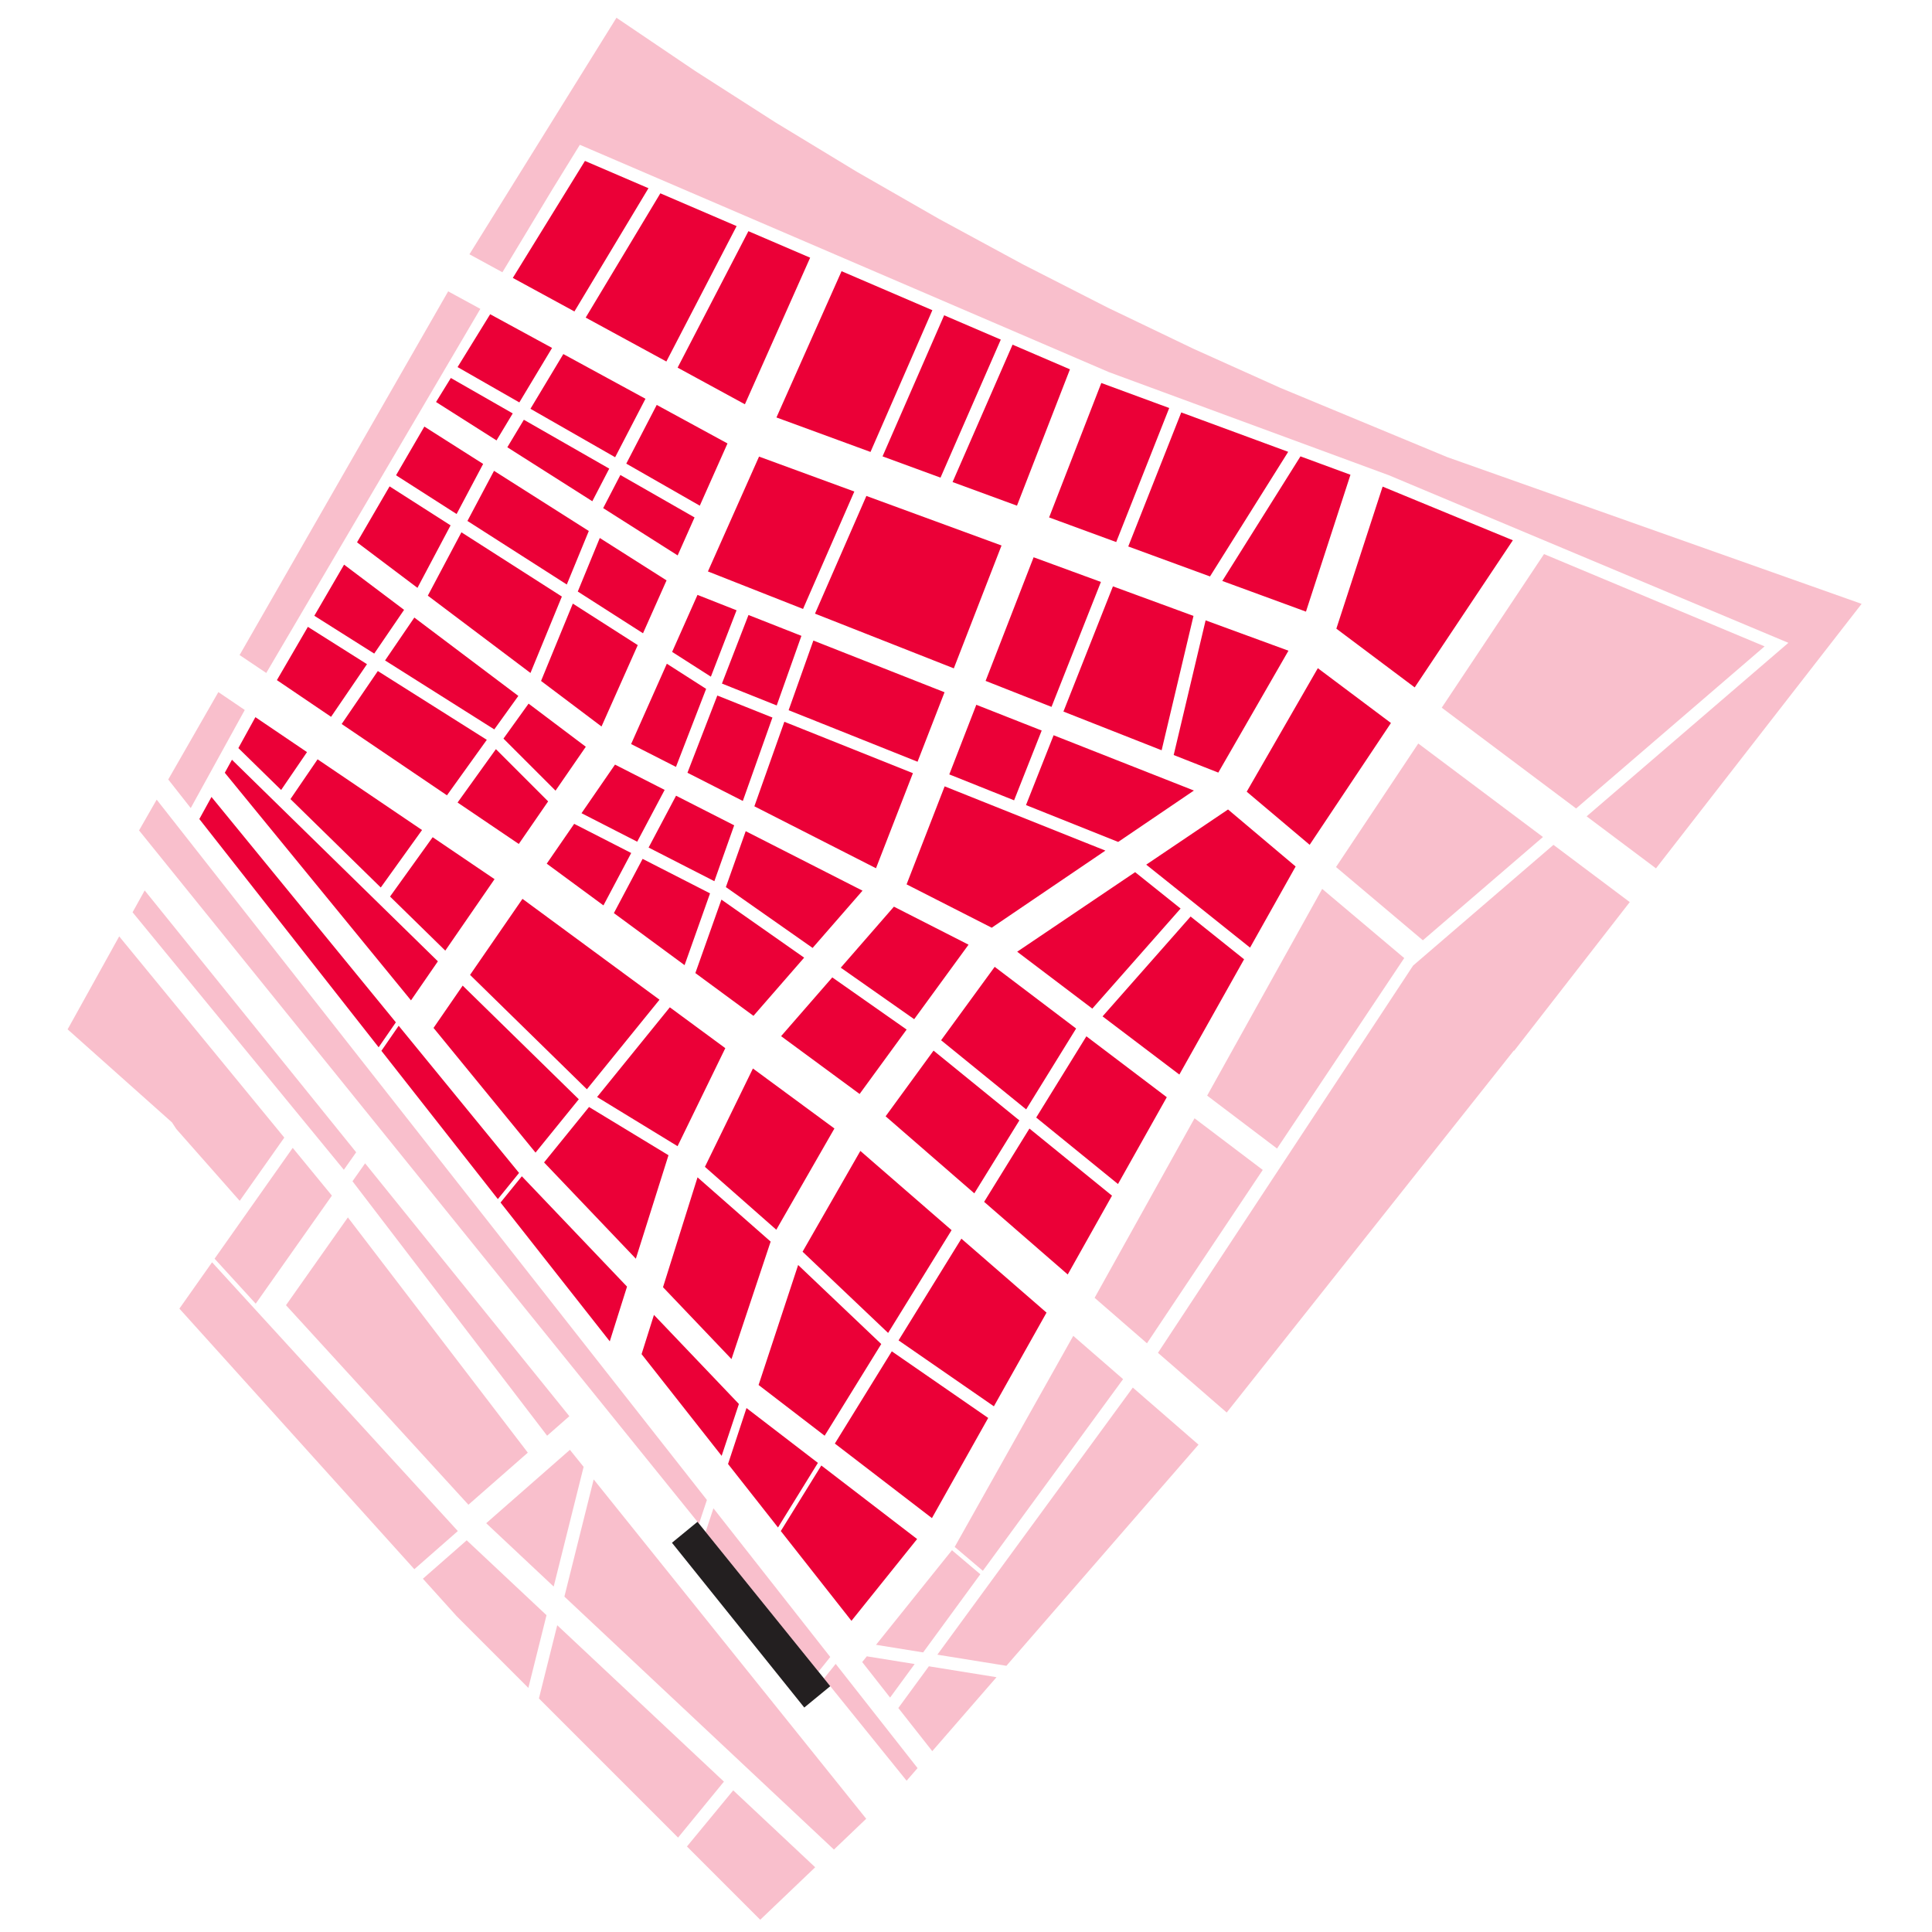 <?xml version="1.0" encoding="utf-8"?>
<!-- Generator: Adobe Illustrator 14.0.0, SVG Export Plug-In . SVG Version: 6.00 Build 43363)  -->
<!DOCTYPE svg PUBLIC "-//W3C//DTD SVG 1.1//EN" "http://www.w3.org/Graphics/SVG/1.1/DTD/svg11.dtd">
<svg version="1.1" id="Layer_1" xmlns="http://www.w3.org/2000/svg" xmlns:xlink="http://www.w3.org/1999/xlink" x="0px" y="0px"
	 width="350px" height="350px" viewBox="0 0 350 350" enable-background="new 0 0 350 350" xml:space="preserve">
<path fill="#EB0037" d="M90.677,217.85l19.79,25.146l3.126-9.912l-19.056-19.99L90.677,217.85z M178.285,217.727l15.145,13.158
	l8.019-14.277l-14.959-12.16L178.285,217.727z M98.563,210.584l16.627,17.442l5.913-18.746l-14.395-8.737L98.563,210.584z
	 M160.439,202.229l16.067,13.957l8.163-13.215L169.12,190.33L160.439,202.229z M187.717,202.453l14.818,12.045l8.839-15.728
	l-14.565-11.033L187.717,202.453z M69.095,190.365l21.096,26.859l3.841-4.736l-21.808-26.659L69.095,190.365z M108.168,198.736
	l14.58,8.906l8.648-17.758l-10.051-7.4L108.168,198.736z M78.539,186.217l18.478,22.588l7.836-9.664l-21.035-20.588L78.539,186.217z
	 M141.502,187.711l14.224,10.473l8.517-11.672l-13.467-9.447L141.502,187.711z M170.489,188.451l15.41,12.526l9.051-14.651
	l-14.752-11.175L170.489,188.451z M199.74,184.127l13.91,10.539l11.729-20.883l-9.688-7.744L199.74,184.127z M152.313,175.305
	l13.299,9.33l9.848-13.498l-13.519-6.886L152.313,175.305z M125.97,176.281l10.527,7.75l9.183-10.542l-14.988-10.515L125.97,176.281
	z M85.155,176.611l21.166,20.72l13.154-16.224l-24.823-18.271L85.155,176.611z M184.273,172.414l13.611,10.307l15.991-18.132
	L205.639,158L184.273,172.414z M111.21,165.416l12.808,9.429l4.613-13.003l-12.216-6.249L111.21,165.416z M70.66,162.419
	l10.007,9.795l8.925-12.946l-11.212-7.6L70.66,162.419z M131.499,160.704l15.714,11.024l9.04-10.375l-21.162-10.778L131.499,160.704
	z M99.046,156.459l10.273,7.563l5.03-9.492l-10.331-5.283L99.046,156.459z M207.65,156.639l18.808,15.034l8.259-14.701
	l-12.246-10.328L207.65,156.639z M36.113,148.375l32.481,41.352l3.119-4.521l-33.401-40.829L36.113,148.375z M117.501,153.54
	l11.912,6.097l3.591-10.123l-10.529-5.364L117.501,153.54z M164.236,160.211l15.422,7.854l20.596-13.97l-29.122-11.641
	L164.236,160.211z M105.347,147.319l10.088,5.164l4.972-9.385l-8.994-4.583L105.347,147.319z M40.724,139.993l33.732,41.233
	l4.872-7.072L42.02,137.636L40.724,139.993z M52.618,144.759l16.362,16.02l7.474-10.41l-18.919-12.813L52.618,144.759z
	 M82.894,145.385l11.089,7.507l5.318-7.715l-9.462-9.462L82.894,145.385z M185.869,145.847l16.703,6.675l13.716-9.308
	l-25.417-10.019L185.869,145.847z M136.661,146.069l22.034,11.221l6.689-17.225l-23.292-9.31L136.661,146.069z M43.182,135.524
	l7.749,7.586l4.685-6.859l-9.35-6.331L43.182,135.524z M171.973,140.292l11.74,4.693l4.999-12.642l-11.843-4.666L171.973,140.292z
	 M91.208,133.805l9.432,9.429l5.484-7.952l-10.365-7.811L91.208,133.805z M124.539,139.991l10.032,5.109l5.362-15.112l-9.984-3.986
	L124.539,139.991z M61.897,131.161l19.074,12.919l7.218-10.053l-19.742-12.463L61.897,131.161z M225.854,143.423l11.404,9.621
	l14.725-22.065l-13.246-9.932L225.854,143.423z M114.333,134.792l8.126,4.139l5.464-14.136l-7.118-4.556L114.333,134.792z
	 M142.867,128.66l23.356,9.335l4.888-12.588l-23.763-9.365L142.867,128.66z M50.164,123.21l9.813,6.648l6.507-9.537l-10.709-6.761
	L50.164,123.21z M212.625,136.78l8.08,3.184l12.71-22.081l-15.007-5.501L212.625,136.78z M69.757,119.646l19.788,12.493l4.357-6.067
	L75.06,111.877L69.757,119.646z M130.786,123.834l9.923,3.965l4.475-12.609l-9.589-3.779L130.786,123.834z M98.017,123.359
	l10.954,8.252l6.563-14.743l-11.761-7.521L98.017,123.359z M121.762,118.097l7.02,4.488l4.651-12.026l-7.076-2.79L121.762,118.097z
	 M192.65,128.906l17.791,7.011l5.771-24.341l-14.594-5.354L192.65,128.906z M56.944,111.552l10.85,6.851l5.409-7.925l-10.871-8.188
	L56.944,111.552z M178.551,123.351l11.941,4.706l8.949-22.632l-12.192-4.469L178.551,123.351z M104.67,107.163l11.816,7.561
	l4.266-9.582l-12.095-7.681L104.67,107.163z M77.505,107.909L96.1,121.914l5.687-13.843L83.59,96.432L77.505,107.909z
	 M147.644,111.167l25.149,9.911l8.643-22.257l-24.482-8.977L147.644,111.167z M242.092,113.887l14.193,10.643l17.783-26.654
	l-23.592-9.722L242.092,113.887z M64.68,98.248l10.947,8.246l6-11.319l-11.05-7.063L64.68,98.248z M109.271,92.05l13.493,8.568
	l3.06-6.881l-13.439-7.688L109.271,92.05z M84.68,94.375l18.001,11.514l3.986-9.694l-17.17-10.901L84.68,94.375z M128.247,103.523
	l17.233,6.793l9.289-21.271l-17.261-6.33L128.247,103.523z M221.43,105.246l15.157,5.556l8.062-24.795l-9.058-3.333L221.43,105.246z
	 M71.748,86.1l10.97,7.019l4.81-9.075l-10.651-6.765L71.748,86.1z M91.907,81.026l15.396,9.777l3.066-5.908l-15.468-8.852
	L91.907,81.026z M204.393,98.998l14.81,5.43l14.164-22.575l-19.371-7.139L204.393,98.998z M113.456,83.99l13.318,7.619l5.018-11.275
	l-12.818-6.979L113.456,83.99z M190.055,93.738l12.157,4.459l9.603-24.284l-12.303-4.531L190.055,93.738z M78.992,72.827
	l10.957,6.958l2.938-4.892l-11.213-6.416L78.992,72.827z M96.097,74.056l15.341,8.777l5.495-10.591l-14.881-8.101L96.097,74.056z
	 M172.567,87.327l11.667,4.28l9.597-24.701l-10.396-4.467L172.567,87.327z M159.881,82.675l10.503,3.853l10.918-25.004
	l-10.261-4.406L159.881,82.675z M82.895,66.501l11.187,6.4l5.93-9.87l-11.213-6.105L82.895,66.501z M140.661,75.627l17.038,6.248
	l11.208-25.678l-16.451-7.068L140.661,75.627z M122.756,66.6l12.191,6.64l11.819-26.556L135.58,41.88L122.756,66.6z M106.103,57.535
	l14.615,7.955l12.727-24.529l-13.816-5.938L106.103,57.535z M92.9,50.346l11.162,6.078l13.414-22.327l-11.506-4.943L92.9,50.346z"/>
<polygon fill="#231F20" points="126.356,275.689 150.409,305.469 145.702,309.336 121.731,279.486 "/>
<path opacity="0.25" fill="#EB0037" enable-background="new    " d="M25.191,150.439l101.441,125.59l1.431-4.295L28.385,144.863
	L25.191,150.439z M127.834,277.52l20.446,25.316l2.129-2.656l-21.164-26.938L127.834,277.52z M149.276,304.066l2.116-2.637
	l14.834,18.879l-1.986,2.283L149.276,304.066z"/>
<path opacity="0.25" fill="#EB0037" enable-background="new    " d="M168.272,301.866l-5.532,7.556l6.152,7.815l11.637-13.397
	L168.272,301.866z M156.195,301.096l5.052,6.436l4.45-6.078l-8.667-1.396L156.195,301.096z M158.7,297.973l8.535,1.377l7.379-10.086
	l2.982-4.072l-5.141-4.356L158.7,297.973z M205.221,251.373l-35.411,48.389l12.51,2.014l34.801-40.063L205.221,251.373z
	 M231.348,208.066l23.041-34.501l-14.861-12.533l-20.84,37.449L231.348,208.066z M37.133,141.706l7.209-13.089l-4.784-3.237
	l-9.077,15.829l4.073,5.181L37.133,141.706z M85.041,46.068l5.975,3.254l9.06-15.032l4.968-8.06l20,8.593l75.86,32.596
	l50.691,18.671l72.387,30.365l-36.549,31.433l12.564,9.424l37.251-47.917l-75.054-26.578l-30.272-12.561l-15.717-7.071
	l-15.539-7.457l-15.354-7.833l-15.155-8.21l-14.952-8.576l-14.735-8.94l-14.513-9.298l-14.279-9.651L85.041,46.068z M43.406,118.669
	l4.829,3.246l38.784-65.961l-5.829-3.173L43.406,118.669z M255.998,174.923l-46.223,70.155l12.453,10.817l52.016-65.582l0.059,0.051
	l20.943-26.94l-13.823-10.369L255.998,174.923z M242.032,157.071l15.733,13.271l21.756-18.711l-22.588-16.938L242.032,157.071z
	 M198.3,235.111l9.483,8.24l20.976-31.408l-12.356-9.356L198.3,235.111z M178.055,284.566l25.404-34.721l-9.027-7.842
	l-21.479,38.235L178.055,284.566z M261.184,128.204l18.53-27.827l39.959,16.719l-34.144,29.366L261.184,128.204z"/>
<path opacity="0.25" fill="#EB0037" enable-background="new    " d="M122.839,332.896l8.307-10.137l-30.199-28.334l-3.315,13.264
	L122.839,332.896z M100.305,287.422l5.422-21.687l-2.482-3.088l-15.166,13.297L100.305,287.422z M46.324,236.174l13.802-19.578
	l-7.098-8.648l-14.155,20.076L46.324,236.174z M29.864,202.18l1.299,1.158l0.78,1.195l11.482,13.01l8.078-11.457l-29.909-36.451
	l-7.892,14.228l-1.452,2.613L29.864,202.18z M76.612,286l6.14,6.811l12.965,12.967l3.29-13.168l-14.458-13.567L76.612,286z
	 M32.499,237.068l42.561,47.207l7.88-6.91l-44.523-48.69L32.499,237.068z M137.724,347.781l9.956-9.508l-14.85-13.932l-8.381,10.166
	L137.724,347.781z M156.921,329.484l-49.369-61.475l-5.308,21.229l48.833,45.83L156.921,329.484z M63.022,220.547L51.81,236.451
	l33.048,36.145l10.76-9.434L63.022,220.547z M103.145,256.557l-37.001-45.809l-2.288,3.246l35.261,46.098L103.145,256.557z
	 M24.017,165.268l2.194-3.958l38.313,47.437l-2.233,3.168L24.017,165.268z"/>
<path fill="#EB0037" d="M141.45,277.363l12.799,16.265l11.895-14.818l-17.355-13.322L141.45,277.363z M131.891,265.215l9.052,11.502
	l7.228-11.703l-12.937-9.934L131.891,265.215z M151.241,261.514l17.588,13.506l10.192-18.145l-17.462-12.07L151.241,261.514z
	 M116.228,245.313l14.504,18.429l3.128-9.396l-15.391-16.141L116.228,245.313z M137.425,250.904l11.966,9.188l10.258-16.609
	l-15.058-14.315L137.425,250.904z M162.783,242.824l17.268,11.942l9.537-16.973l-15.423-13.396L162.783,242.824z M120.11,233.189
	l12.407,13.019l7.093-21.281l-13.247-11.641L120.11,233.189z M145.394,226.758l15.496,14.717l11.498-18.619l-16.527-14.354
	L145.394,226.758z M127.702,211.385l12.933,11.393l10.528-18.342l-14.764-10.869L127.702,211.385z"/>
</svg>

